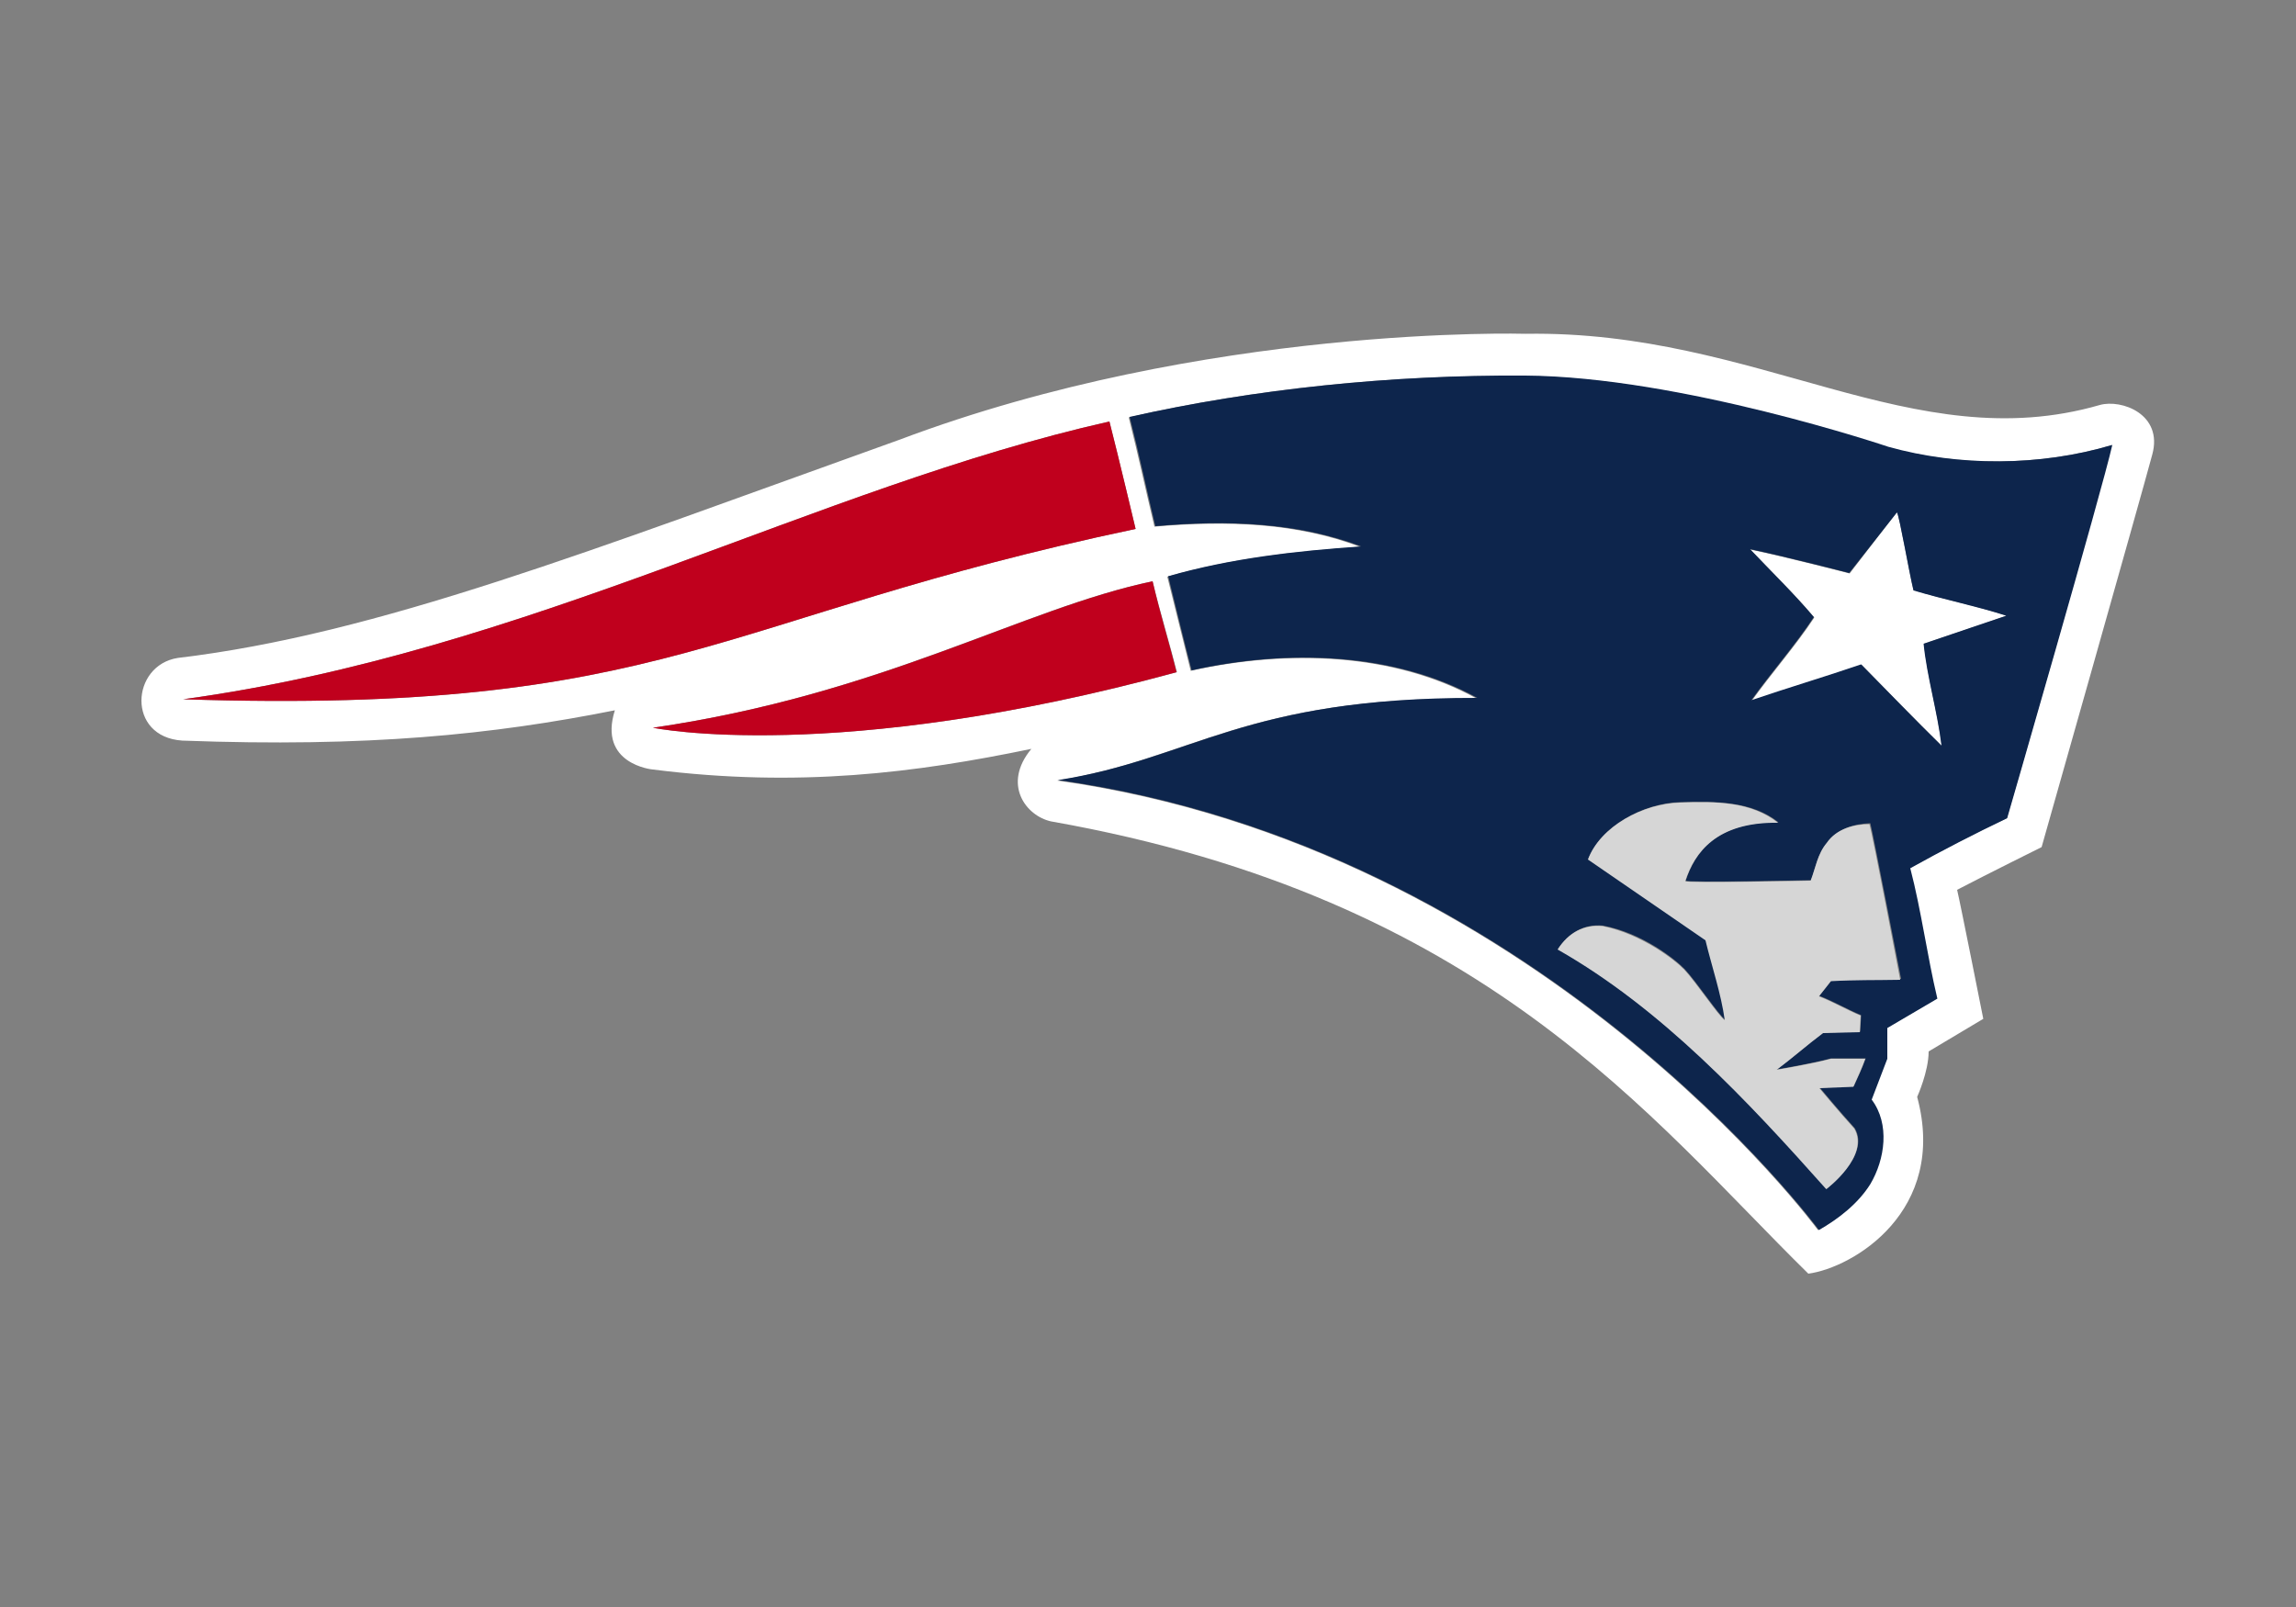 <?xml version="1.0" encoding="utf-8"?>
<!-- Generator: Adobe Illustrator 18.0.0, SVG Export Plug-In . SVG Version: 6.00 Build 0)  -->
<!DOCTYPE svg PUBLIC "-//W3C//DTD SVG 1.1//EN" "http://www.w3.org/Graphics/SVG/1.1/DTD/svg11.dtd">
<svg version="1.1" id="NEW_ENGLAND_PATRIOTS" xmlns="http://www.w3.org/2000/svg" xmlns:xlink="http://www.w3.org/1999/xlink"
	 x="0px" y="0px" viewBox="-124.8 -116.6 500 350" enable-background="new -124.8 -116.6 500 350" xml:space="preserve">
<rect x="-124.8" y="-116.6" width="500" height="350" fill="#808080" stroke="none"/>
<g>
	<g>
		<path fill="#FFFFFF" d="M332.5-28.4c-40.8,11.8-74.4-16.3-125-15.5l-0.1,0c0,0-69.6-2.1-136.4,23.1C3.7,3.3-42.5,21.5-86.1,26.7
			c-10.2,1.6-11.2,17.2,1,18c40.3,1.5,67.6-1.3,94.2-6.6C5.4,49.8,17.2,51,17.4,51c31.7,4,57.3,0.7,82.4-4.5
			c-6.4,7.7-1.2,14.6,4.3,15.8c94.4,16.7,130.3,64.5,164.9,98.5c9.7-1.3,30.4-13.6,23.7-38.5c0,0,2.5-5.5,2.5-9.9l11.9-7.1
			c0,0-5-25.2-5.7-28.1c6.5-3.4,18.4-9.3,18.4-9.3s21.5-75.8,24.1-85.5C346.3-26.4,337.2-29.7,332.5-28.4z M-84.9,35.7
			C-9.5,25.4,52.8-10.4,116.8-24.8c2,7.8,5.7,23.4,5.7,23.4C30.8,17.9,21.2,39.1-84.9,35.7z M17.4,41.9c50.1-7.3,80.4-26,108.8-31.9
			c1.7,7,3.9,14.2,5.3,19.8C56.9,50.1,17.4,41.9,17.4,41.9z M312.2,61.6C305,65,298,68.6,291,72.5c2.4,9.2,3.8,19.2,5.9,28.4
			l-10.9,6.4l0,6.7l-3.4,8.9c4,5.3,2.9,13-0.3,18.4c-2.7,4.3-6.9,7.6-11.2,10c0,0-61.3-83.3-165.7-97.9
			c29.4-4.7,40.5-18.1,91.3-17.9c-18-9.9-41.1-10.7-62.2-6c-1.1-4.4-5.1-20.5-5.1-20.5c13.6-3.9,27.6-5.5,42-6.5
			c-13.7-5.2-28.9-5.8-44.8-4.4c-1.9-7.9-3.5-15.5-5.6-23.8c27-6.2,57.2-9.3,86.1-9c33.8,0.2,79.1,15.5,79.1,15.5
			c15.3,4.2,33.1,4.2,48.7-0.4C332.9-9.9,312.2,61.6,312.2,61.6z"/>
		<path fill="#FFFFFF" d="M291.9,11.9c-1-4.1-3-15.9-3.6-17L278,8.3c0,0-13.9-3.6-21.6-5.2c4.9,5.1,9.6,9.7,13.9,14.8
			c-4.1,6.2-9.3,12.1-13.6,18.1c7.9-2.7,16-5.1,23.9-7.8c5.7,5.8,11.8,12.1,17.5,17.7c-1-7.6-3.2-15.1-3.9-22.3l18-6.1
			C305.6,15.3,298.5,14,291.9,11.9z"/>
	</g>
	<g>
		<path fill="#0D254C" d="M286.4-19.3c0,0-45.3-15.3-79.1-15.5c-28.9-0.2-59,2.9-86.1,9c2.1,8.2,3.7,15.9,5.6,23.8
			c15.8-1.4,31-0.8,44.8,4.4c-14.4,1-28.4,2.6-42,6.5c0,0,3.9,16,5.1,20.5c21.1-4.7,44.2-3.9,62.2,6c-50.8-0.1-61.9,13.3-91.3,17.9
			C210,68,271.3,151.3,271.3,151.3c4.2-2.4,8.5-5.7,11.2-10c3.2-5.4,4.3-13.1,0.3-18.4l3.4-8.9l0-6.7l10.9-6.4
			c-2.2-9.2-3.5-19.2-5.9-28.4c7-3.9,14-7.5,21.1-10.9c0,0,20.7-71.5,22.9-81.3C319.5-15,301.7-15,286.4-19.3z M274,97l-2.6,3.3
			c2.9,1.1,6.2,3,9.1,4.2l-0.2,3.6l-8,0.2c-3.6,2.7-6.5,5.3-10.1,8c0,0,7.8-1.3,11.8-2.4l7.5,0c-0.8,2.2-1.7,4.1-2.6,6.1l-7.4,0.3
			c0,0,4.5,5.4,7.6,8.8c3.5,5.9-6.1,13.2-6.1,13.2c-17.1-19.1-35.8-39.2-58.5-52.2c2.3-3.6,5.7-5.5,9.8-5.1
			c8.5,1.6,15.7,7.3,17.8,9.5c2.6,2.8,7.4,10,8.8,11c-0.7-5.8-2.8-11.6-4.2-17.4l-25.6-17.6c2.7-7.2,12-12.2,20.1-12.4
			c7.8-0.2,15.5-0.2,21.3,4.4c-13.4-0.2-18.2,6.5-20.2,12.7c-0.1,0.5,27.3-0.1,27.3-0.1c1-2.8,1.4-5.8,3.5-8.2c2.1-3,6-4.1,9.4-4.2
			c0.6,2.3,6.7,33.9,6.7,33.9C283.8,96.8,279.3,96.7,274,97z M298,45.8c-5.7-5.6-11.8-11.9-17.5-17.7c-7.9,2.7-16,5.1-23.9,7.8
			c4.3-6,9.5-11.9,13.6-18.1c-4.3-5.1-9.1-9.7-13.9-14.8c7.7,1.6,21.6,5.2,21.6,5.2L288.3-5c0.6,1.1,2.6,12.9,3.6,17
			c6.7,2,13.7,3.4,20.2,5.5l-18,6.1C294.8,30.7,297.1,38.3,298,45.8z"/>
	</g>
	<path fill="#D6D6D6" d="M273,67c-2,2.4-2.4,5.4-3.5,8.2c0,0-27.4,0.6-27.3,0.1c2-6.2,6.8-12.9,20.2-12.7
		c-5.8-4.6-13.5-4.7-21.3-4.4c-8.1,0.2-17.4,5.2-20.1,12.4l25.6,17.6c1.4,5.8,3.4,11.6,4.2,17.4c-1.4-1-6.2-8.2-8.8-11
		c-2-2.1-9.3-7.8-17.8-9.5c-4.1-0.4-7.5,1.5-9.8,5.1c22.7,12.9,41.4,33,58.5,52.2c0,0,9.6-7.2,6.1-13.2c-3.1-3.4-7.6-8.8-7.6-8.8
		l7.4-0.3c0.9-2,1.8-3.9,2.6-6.1l-7.5,0c-4,1.1-11.8,2.4-11.8,2.4c3.6-2.7,6.5-5.3,10.1-8l8-0.2l0.2-3.6c-2.9-1.2-6.2-3.1-9.1-4.2
		l2.6-3.3c5.3-0.3,9.8-0.2,15.1-0.3c0,0-6-31.7-6.7-33.9C279,62.9,275.1,63.9,273,67z"/>
	<g>
		<path fill="#C0001D" d="M126.2,10c-28.4,6-58.7,24.6-108.8,31.9c0,0,39.5,8.2,114-12.1C130,24.1,127.8,17,126.2,10z"/>
		<path fill="#C0001D" d="M116.8-24.8C52.8-10.4-9.5,25.4-84.9,35.7c106,3.4,115.7-17.8,207.4-37.1C122.5-1.4,118.8-17,116.8-24.8z"
			/>
	</g>
</g>
</svg>
